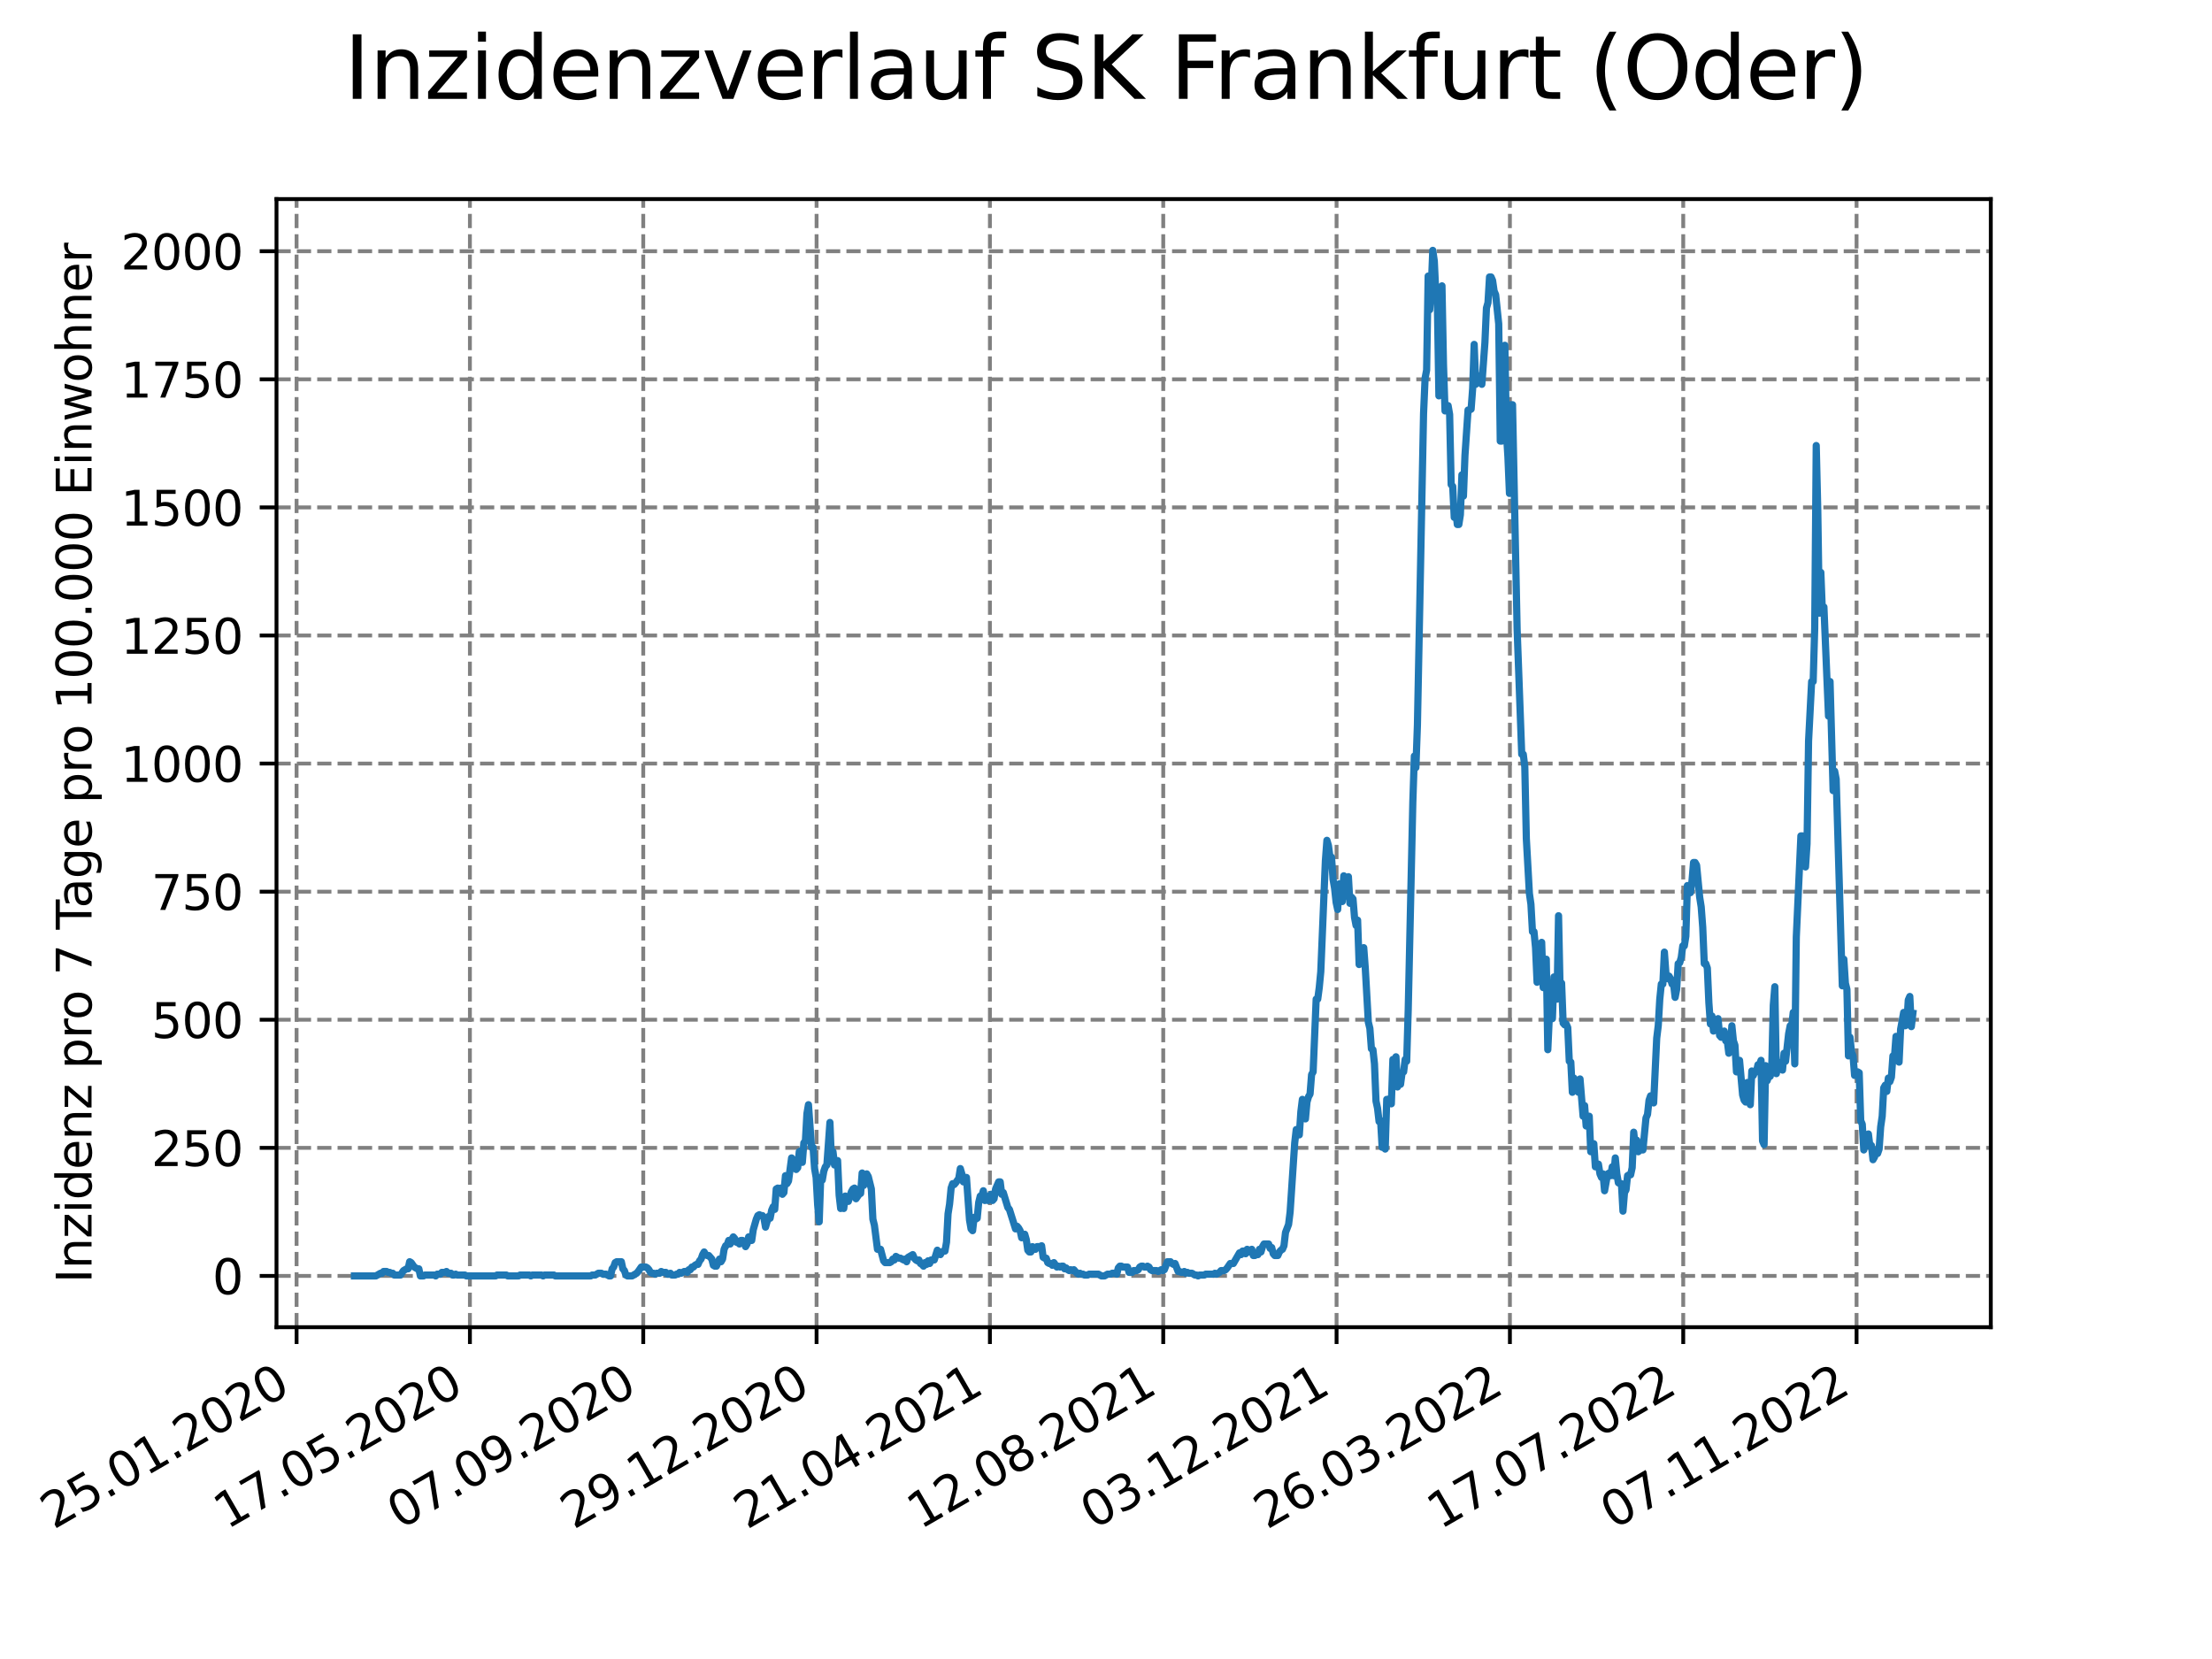 <?xml version="1.0" encoding="utf-8" standalone="no"?>
<!DOCTYPE svg PUBLIC "-//W3C//DTD SVG 1.1//EN"
  "http://www.w3.org/Graphics/SVG/1.1/DTD/svg11.dtd">
<svg xmlns:xlink="http://www.w3.org/1999/xlink" width="460.8pt" height="345.6pt" viewBox="0 0 460.8 345.6" xmlns="http://www.w3.org/2000/svg" version="1.1">
 <defs>
  <style type="text/css">*{stroke-linejoin: round; stroke-linecap: butt}</style>
 </defs>
 <g id="figure_1">
  <g id="patch_1">
   <path d="M 0 345.6 
L 460.8 345.6 
L 460.8 0 
L 0 0 
z
" style="fill: #ffffff"/>
  </g>
  <g id="axes_1">
   <g id="patch_2">
    <path d="M 57.6 276.48 
L 414.72 276.48 
L 414.72 41.472 
L 57.6 41.472 
z
" style="fill: #ffffff"/>
   </g>
   <g id="matplotlib.axis_1">
    <g id="xtick_1">
     <g id="line2d_1">
      <path d="M 61.783 276.48 
L 61.783 41.472 
" clip-path="url(#p5388cce01d)" style="fill: none; stroke-dasharray: 2.96,1.28; stroke-dashoffset: 0; stroke: #808080; stroke-width: 0.8"/>
     </g>
     <g id="line2d_2">
      <defs>
       <path id="m3affb9b2f8" d="M 0 0 
L 0 3.5 
" style="stroke: #000000; stroke-width: 0.8"/>
      </defs>
      <g>
       <use xlink:href="#m3affb9b2f8" x="61.783" y="276.48" style="stroke: #000000; stroke-width: 0.8"/>
      </g>
     </g>
     <g id="text_1">
      <!-- 25.01.2020 -->
      <g transform="translate(11.158 318.689) rotate(-30) scale(0.1 -0.1)">
       <defs>
        <path id="DejaVuSans-32" d="M 1228 531 
L 3431 531 
L 3431 0 
L 469 0 
L 469 531 
Q 828 903 1448 1529 
Q 2069 2156 2228 2338 
Q 2531 2678 2651 2914 
Q 2772 3150 2772 3378 
Q 2772 3750 2511 3984 
Q 2250 4219 1831 4219 
Q 1534 4219 1204 4116 
Q 875 4013 500 3803 
L 500 4441 
Q 881 4594 1212 4672 
Q 1544 4750 1819 4750 
Q 2544 4750 2975 4387 
Q 3406 4025 3406 3419 
Q 3406 3131 3298 2873 
Q 3191 2616 2906 2266 
Q 2828 2175 2409 1742 
Q 1991 1309 1228 531 
z
" transform="scale(0.016)"/>
        <path id="DejaVuSans-35" d="M 691 4666 
L 3169 4666 
L 3169 4134 
L 1269 4134 
L 1269 2991 
Q 1406 3038 1543 3061 
Q 1681 3084 1819 3084 
Q 2600 3084 3056 2656 
Q 3513 2228 3513 1497 
Q 3513 744 3044 326 
Q 2575 -91 1722 -91 
Q 1428 -91 1123 -41 
Q 819 9 494 109 
L 494 744 
Q 775 591 1075 516 
Q 1375 441 1709 441 
Q 2250 441 2565 725 
Q 2881 1009 2881 1497 
Q 2881 1984 2565 2268 
Q 2250 2553 1709 2553 
Q 1456 2553 1204 2497 
Q 953 2441 691 2322 
L 691 4666 
z
" transform="scale(0.016)"/>
        <path id="DejaVuSans-2e" d="M 684 794 
L 1344 794 
L 1344 0 
L 684 0 
L 684 794 
z
" transform="scale(0.016)"/>
        <path id="DejaVuSans-30" d="M 2034 4250 
Q 1547 4250 1301 3770 
Q 1056 3291 1056 2328 
Q 1056 1369 1301 889 
Q 1547 409 2034 409 
Q 2525 409 2770 889 
Q 3016 1369 3016 2328 
Q 3016 3291 2770 3770 
Q 2525 4250 2034 4250 
z
M 2034 4750 
Q 2819 4750 3233 4129 
Q 3647 3509 3647 2328 
Q 3647 1150 3233 529 
Q 2819 -91 2034 -91 
Q 1250 -91 836 529 
Q 422 1150 422 2328 
Q 422 3509 836 4129 
Q 1250 4750 2034 4750 
z
" transform="scale(0.016)"/>
        <path id="DejaVuSans-31" d="M 794 531 
L 1825 531 
L 1825 4091 
L 703 3866 
L 703 4441 
L 1819 4666 
L 2450 4666 
L 2450 531 
L 3481 531 
L 3481 0 
L 794 0 
L 794 531 
z
" transform="scale(0.016)"/>
       </defs>
       <use xlink:href="#DejaVuSans-32"/>
       <use xlink:href="#DejaVuSans-35" x="63.623"/>
       <use xlink:href="#DejaVuSans-2e" x="127.246"/>
       <use xlink:href="#DejaVuSans-30" x="159.033"/>
       <use xlink:href="#DejaVuSans-31" x="222.656"/>
       <use xlink:href="#DejaVuSans-2e" x="286.279"/>
       <use xlink:href="#DejaVuSans-32" x="318.066"/>
       <use xlink:href="#DejaVuSans-30" x="381.689"/>
       <use xlink:href="#DejaVuSans-32" x="445.312"/>
       <use xlink:href="#DejaVuSans-30" x="508.936"/>
      </g>
     </g>
    </g>
    <g id="xtick_2">
     <g id="line2d_3">
      <path d="M 97.892 276.48 
L 97.892 41.472 
" clip-path="url(#p5388cce01d)" style="fill: none; stroke-dasharray: 2.96,1.28; stroke-dashoffset: 0; stroke: #808080; stroke-width: 0.8"/>
     </g>
     <g id="line2d_4">
      <g>
       <use xlink:href="#m3affb9b2f8" x="97.892" y="276.48" style="stroke: #000000; stroke-width: 0.8"/>
      </g>
     </g>
     <g id="text_2">
      <!-- 17.05.2020 -->
      <g transform="translate(47.266 318.689) rotate(-30) scale(0.1 -0.1)">
       <defs>
        <path id="DejaVuSans-37" d="M 525 4666 
L 3525 4666 
L 3525 4397 
L 1831 0 
L 1172 0 
L 2766 4134 
L 525 4134 
L 525 4666 
z
" transform="scale(0.016)"/>
       </defs>
       <use xlink:href="#DejaVuSans-31"/>
       <use xlink:href="#DejaVuSans-37" x="63.623"/>
       <use xlink:href="#DejaVuSans-2e" x="127.246"/>
       <use xlink:href="#DejaVuSans-30" x="159.033"/>
       <use xlink:href="#DejaVuSans-35" x="222.656"/>
       <use xlink:href="#DejaVuSans-2e" x="286.279"/>
       <use xlink:href="#DejaVuSans-32" x="318.066"/>
       <use xlink:href="#DejaVuSans-30" x="381.689"/>
       <use xlink:href="#DejaVuSans-32" x="445.312"/>
       <use xlink:href="#DejaVuSans-30" x="508.936"/>
      </g>
     </g>
    </g>
    <g id="xtick_3">
     <g id="line2d_5">
      <path d="M 134 276.48 
L 134 41.472 
" clip-path="url(#p5388cce01d)" style="fill: none; stroke-dasharray: 2.96,1.28; stroke-dashoffset: 0; stroke: #808080; stroke-width: 0.8"/>
     </g>
     <g id="line2d_6">
      <g>
       <use xlink:href="#m3affb9b2f8" x="134" y="276.48" style="stroke: #000000; stroke-width: 0.8"/>
      </g>
     </g>
     <g id="text_3">
      <!-- 07.09.2020 -->
      <g transform="translate(83.375 318.689) rotate(-30) scale(0.1 -0.1)">
       <defs>
        <path id="DejaVuSans-39" d="M 703 97 
L 703 672 
Q 941 559 1184 500 
Q 1428 441 1663 441 
Q 2288 441 2617 861 
Q 2947 1281 2994 2138 
Q 2813 1869 2534 1725 
Q 2256 1581 1919 1581 
Q 1219 1581 811 2004 
Q 403 2428 403 3163 
Q 403 3881 828 4315 
Q 1253 4750 1959 4750 
Q 2769 4750 3195 4129 
Q 3622 3509 3622 2328 
Q 3622 1225 3098 567 
Q 2575 -91 1691 -91 
Q 1453 -91 1209 -44 
Q 966 3 703 97 
z
M 1959 2075 
Q 2384 2075 2632 2365 
Q 2881 2656 2881 3163 
Q 2881 3666 2632 3958 
Q 2384 4250 1959 4250 
Q 1534 4250 1286 3958 
Q 1038 3666 1038 3163 
Q 1038 2656 1286 2365 
Q 1534 2075 1959 2075 
z
" transform="scale(0.016)"/>
       </defs>
       <use xlink:href="#DejaVuSans-30"/>
       <use xlink:href="#DejaVuSans-37" x="63.623"/>
       <use xlink:href="#DejaVuSans-2e" x="127.246"/>
       <use xlink:href="#DejaVuSans-30" x="159.033"/>
       <use xlink:href="#DejaVuSans-39" x="222.656"/>
       <use xlink:href="#DejaVuSans-2e" x="286.279"/>
       <use xlink:href="#DejaVuSans-32" x="318.066"/>
       <use xlink:href="#DejaVuSans-30" x="381.689"/>
       <use xlink:href="#DejaVuSans-32" x="445.312"/>
       <use xlink:href="#DejaVuSans-30" x="508.936"/>
      </g>
     </g>
    </g>
    <g id="xtick_4">
     <g id="line2d_7">
      <path d="M 170.108 276.48 
L 170.108 41.472 
" clip-path="url(#p5388cce01d)" style="fill: none; stroke-dasharray: 2.96,1.28; stroke-dashoffset: 0; stroke: #808080; stroke-width: 0.8"/>
     </g>
     <g id="line2d_8">
      <g>
       <use xlink:href="#m3affb9b2f8" x="170.108" y="276.48" style="stroke: #000000; stroke-width: 0.8"/>
      </g>
     </g>
     <g id="text_4">
      <!-- 29.12.2020 -->
      <g transform="translate(119.483 318.689) rotate(-30) scale(0.1 -0.1)">
       <use xlink:href="#DejaVuSans-32"/>
       <use xlink:href="#DejaVuSans-39" x="63.623"/>
       <use xlink:href="#DejaVuSans-2e" x="127.246"/>
       <use xlink:href="#DejaVuSans-31" x="159.033"/>
       <use xlink:href="#DejaVuSans-32" x="222.656"/>
       <use xlink:href="#DejaVuSans-2e" x="286.279"/>
       <use xlink:href="#DejaVuSans-32" x="318.066"/>
       <use xlink:href="#DejaVuSans-30" x="381.689"/>
       <use xlink:href="#DejaVuSans-32" x="445.312"/>
       <use xlink:href="#DejaVuSans-30" x="508.936"/>
      </g>
     </g>
    </g>
    <g id="xtick_5">
     <g id="line2d_9">
      <path d="M 206.216 276.48 
L 206.216 41.472 
" clip-path="url(#p5388cce01d)" style="fill: none; stroke-dasharray: 2.96,1.28; stroke-dashoffset: 0; stroke: #808080; stroke-width: 0.8"/>
     </g>
     <g id="line2d_10">
      <g>
       <use xlink:href="#m3affb9b2f8" x="206.216" y="276.48" style="stroke: #000000; stroke-width: 0.8"/>
      </g>
     </g>
     <g id="text_5">
      <!-- 21.04.2021 -->
      <g transform="translate(155.591 318.689) rotate(-30) scale(0.1 -0.1)">
       <defs>
        <path id="DejaVuSans-34" d="M 2419 4116 
L 825 1625 
L 2419 1625 
L 2419 4116 
z
M 2253 4666 
L 3047 4666 
L 3047 1625 
L 3713 1625 
L 3713 1100 
L 3047 1100 
L 3047 0 
L 2419 0 
L 2419 1100 
L 313 1100 
L 313 1709 
L 2253 4666 
z
" transform="scale(0.016)"/>
       </defs>
       <use xlink:href="#DejaVuSans-32"/>
       <use xlink:href="#DejaVuSans-31" x="63.623"/>
       <use xlink:href="#DejaVuSans-2e" x="127.246"/>
       <use xlink:href="#DejaVuSans-30" x="159.033"/>
       <use xlink:href="#DejaVuSans-34" x="222.656"/>
       <use xlink:href="#DejaVuSans-2e" x="286.279"/>
       <use xlink:href="#DejaVuSans-32" x="318.066"/>
       <use xlink:href="#DejaVuSans-30" x="381.689"/>
       <use xlink:href="#DejaVuSans-32" x="445.312"/>
       <use xlink:href="#DejaVuSans-31" x="508.936"/>
      </g>
     </g>
    </g>
    <g id="xtick_6">
     <g id="line2d_11">
      <path d="M 242.324 276.48 
L 242.324 41.472 
" clip-path="url(#p5388cce01d)" style="fill: none; stroke-dasharray: 2.96,1.28; stroke-dashoffset: 0; stroke: #808080; stroke-width: 0.8"/>
     </g>
     <g id="line2d_12">
      <g>
       <use xlink:href="#m3affb9b2f8" x="242.324" y="276.48" style="stroke: #000000; stroke-width: 0.8"/>
      </g>
     </g>
     <g id="text_6">
      <!-- 12.08.2021 -->
      <g transform="translate(191.699 318.689) rotate(-30) scale(0.1 -0.1)">
       <defs>
        <path id="DejaVuSans-38" d="M 2034 2216 
Q 1584 2216 1326 1975 
Q 1069 1734 1069 1313 
Q 1069 891 1326 650 
Q 1584 409 2034 409 
Q 2484 409 2743 651 
Q 3003 894 3003 1313 
Q 3003 1734 2745 1975 
Q 2488 2216 2034 2216 
z
M 1403 2484 
Q 997 2584 770 2862 
Q 544 3141 544 3541 
Q 544 4100 942 4425 
Q 1341 4750 2034 4750 
Q 2731 4750 3128 4425 
Q 3525 4100 3525 3541 
Q 3525 3141 3298 2862 
Q 3072 2584 2669 2484 
Q 3125 2378 3379 2068 
Q 3634 1759 3634 1313 
Q 3634 634 3220 271 
Q 2806 -91 2034 -91 
Q 1263 -91 848 271 
Q 434 634 434 1313 
Q 434 1759 690 2068 
Q 947 2378 1403 2484 
z
M 1172 3481 
Q 1172 3119 1398 2916 
Q 1625 2713 2034 2713 
Q 2441 2713 2670 2916 
Q 2900 3119 2900 3481 
Q 2900 3844 2670 4047 
Q 2441 4250 2034 4250 
Q 1625 4250 1398 4047 
Q 1172 3844 1172 3481 
z
" transform="scale(0.016)"/>
       </defs>
       <use xlink:href="#DejaVuSans-31"/>
       <use xlink:href="#DejaVuSans-32" x="63.623"/>
       <use xlink:href="#DejaVuSans-2e" x="127.246"/>
       <use xlink:href="#DejaVuSans-30" x="159.033"/>
       <use xlink:href="#DejaVuSans-38" x="222.656"/>
       <use xlink:href="#DejaVuSans-2e" x="286.279"/>
       <use xlink:href="#DejaVuSans-32" x="318.066"/>
       <use xlink:href="#DejaVuSans-30" x="381.689"/>
       <use xlink:href="#DejaVuSans-32" x="445.312"/>
       <use xlink:href="#DejaVuSans-31" x="508.936"/>
      </g>
     </g>
    </g>
    <g id="xtick_7">
     <g id="line2d_13">
      <path d="M 278.433 276.48 
L 278.433 41.472 
" clip-path="url(#p5388cce01d)" style="fill: none; stroke-dasharray: 2.96,1.28; stroke-dashoffset: 0; stroke: #808080; stroke-width: 0.8"/>
     </g>
     <g id="line2d_14">
      <g>
       <use xlink:href="#m3affb9b2f8" x="278.433" y="276.48" style="stroke: #000000; stroke-width: 0.8"/>
      </g>
     </g>
     <g id="text_7">
      <!-- 03.12.2021 -->
      <g transform="translate(227.808 318.689) rotate(-30) scale(0.1 -0.1)">
       <defs>
        <path id="DejaVuSans-33" d="M 2597 2516 
Q 3050 2419 3304 2112 
Q 3559 1806 3559 1356 
Q 3559 666 3084 287 
Q 2609 -91 1734 -91 
Q 1441 -91 1130 -33 
Q 819 25 488 141 
L 488 750 
Q 750 597 1062 519 
Q 1375 441 1716 441 
Q 2309 441 2620 675 
Q 2931 909 2931 1356 
Q 2931 1769 2642 2001 
Q 2353 2234 1838 2234 
L 1294 2234 
L 1294 2753 
L 1863 2753 
Q 2328 2753 2575 2939 
Q 2822 3125 2822 3475 
Q 2822 3834 2567 4026 
Q 2313 4219 1838 4219 
Q 1578 4219 1281 4162 
Q 984 4106 628 3988 
L 628 4550 
Q 988 4650 1302 4700 
Q 1616 4750 1894 4750 
Q 2613 4750 3031 4423 
Q 3450 4097 3450 3541 
Q 3450 3153 3228 2886 
Q 3006 2619 2597 2516 
z
" transform="scale(0.016)"/>
       </defs>
       <use xlink:href="#DejaVuSans-30"/>
       <use xlink:href="#DejaVuSans-33" x="63.623"/>
       <use xlink:href="#DejaVuSans-2e" x="127.246"/>
       <use xlink:href="#DejaVuSans-31" x="159.033"/>
       <use xlink:href="#DejaVuSans-32" x="222.656"/>
       <use xlink:href="#DejaVuSans-2e" x="286.279"/>
       <use xlink:href="#DejaVuSans-32" x="318.066"/>
       <use xlink:href="#DejaVuSans-30" x="381.689"/>
       <use xlink:href="#DejaVuSans-32" x="445.312"/>
       <use xlink:href="#DejaVuSans-31" x="508.936"/>
      </g>
     </g>
    </g>
    <g id="xtick_8">
     <g id="line2d_15">
      <path d="M 314.541 276.48 
L 314.541 41.472 
" clip-path="url(#p5388cce01d)" style="fill: none; stroke-dasharray: 2.96,1.28; stroke-dashoffset: 0; stroke: #808080; stroke-width: 0.8"/>
     </g>
     <g id="line2d_16">
      <g>
       <use xlink:href="#m3affb9b2f8" x="314.541" y="276.48" style="stroke: #000000; stroke-width: 0.8"/>
      </g>
     </g>
     <g id="text_8">
      <!-- 26.03.2022 -->
      <g transform="translate(263.916 318.689) rotate(-30) scale(0.1 -0.1)">
       <defs>
        <path id="DejaVuSans-36" d="M 2113 2584 
Q 1688 2584 1439 2293 
Q 1191 2003 1191 1497 
Q 1191 994 1439 701 
Q 1688 409 2113 409 
Q 2538 409 2786 701 
Q 3034 994 3034 1497 
Q 3034 2003 2786 2293 
Q 2538 2584 2113 2584 
z
M 3366 4563 
L 3366 3988 
Q 3128 4100 2886 4159 
Q 2644 4219 2406 4219 
Q 1781 4219 1451 3797 
Q 1122 3375 1075 2522 
Q 1259 2794 1537 2939 
Q 1816 3084 2150 3084 
Q 2853 3084 3261 2657 
Q 3669 2231 3669 1497 
Q 3669 778 3244 343 
Q 2819 -91 2113 -91 
Q 1303 -91 875 529 
Q 447 1150 447 2328 
Q 447 3434 972 4092 
Q 1497 4750 2381 4750 
Q 2619 4750 2861 4703 
Q 3103 4656 3366 4563 
z
" transform="scale(0.016)"/>
       </defs>
       <use xlink:href="#DejaVuSans-32"/>
       <use xlink:href="#DejaVuSans-36" x="63.623"/>
       <use xlink:href="#DejaVuSans-2e" x="127.246"/>
       <use xlink:href="#DejaVuSans-30" x="159.033"/>
       <use xlink:href="#DejaVuSans-33" x="222.656"/>
       <use xlink:href="#DejaVuSans-2e" x="286.279"/>
       <use xlink:href="#DejaVuSans-32" x="318.066"/>
       <use xlink:href="#DejaVuSans-30" x="381.689"/>
       <use xlink:href="#DejaVuSans-32" x="445.312"/>
       <use xlink:href="#DejaVuSans-32" x="508.936"/>
      </g>
     </g>
    </g>
    <g id="xtick_9">
     <g id="line2d_17">
      <path d="M 350.649 276.48 
L 350.649 41.472 
" clip-path="url(#p5388cce01d)" style="fill: none; stroke-dasharray: 2.96,1.28; stroke-dashoffset: 0; stroke: #808080; stroke-width: 0.8"/>
     </g>
     <g id="line2d_18">
      <g>
       <use xlink:href="#m3affb9b2f8" x="350.649" y="276.48" style="stroke: #000000; stroke-width: 0.8"/>
      </g>
     </g>
     <g id="text_9">
      <!-- 17.07.2022 -->
      <g transform="translate(300.024 318.689) rotate(-30) scale(0.1 -0.1)">
       <use xlink:href="#DejaVuSans-31"/>
       <use xlink:href="#DejaVuSans-37" x="63.623"/>
       <use xlink:href="#DejaVuSans-2e" x="127.246"/>
       <use xlink:href="#DejaVuSans-30" x="159.033"/>
       <use xlink:href="#DejaVuSans-37" x="222.656"/>
       <use xlink:href="#DejaVuSans-2e" x="286.279"/>
       <use xlink:href="#DejaVuSans-32" x="318.066"/>
       <use xlink:href="#DejaVuSans-30" x="381.689"/>
       <use xlink:href="#DejaVuSans-32" x="445.312"/>
       <use xlink:href="#DejaVuSans-32" x="508.936"/>
      </g>
     </g>
    </g>
    <g id="xtick_10">
     <g id="line2d_19">
      <path d="M 386.757 276.48 
L 386.757 41.472 
" clip-path="url(#p5388cce01d)" style="fill: none; stroke-dasharray: 2.96,1.28; stroke-dashoffset: 0; stroke: #808080; stroke-width: 0.8"/>
     </g>
     <g id="line2d_20">
      <g>
       <use xlink:href="#m3affb9b2f8" x="386.757" y="276.48" style="stroke: #000000; stroke-width: 0.8"/>
      </g>
     </g>
     <g id="text_10">
      <!-- 07.11.2022 -->
      <g transform="translate(336.132 318.689) rotate(-30) scale(0.1 -0.1)">
       <use xlink:href="#DejaVuSans-30"/>
       <use xlink:href="#DejaVuSans-37" x="63.623"/>
       <use xlink:href="#DejaVuSans-2e" x="127.246"/>
       <use xlink:href="#DejaVuSans-31" x="159.033"/>
       <use xlink:href="#DejaVuSans-31" x="222.656"/>
       <use xlink:href="#DejaVuSans-2e" x="286.279"/>
       <use xlink:href="#DejaVuSans-32" x="318.066"/>
       <use xlink:href="#DejaVuSans-30" x="381.689"/>
       <use xlink:href="#DejaVuSans-32" x="445.312"/>
       <use xlink:href="#DejaVuSans-32" x="508.936"/>
      </g>
     </g>
    </g>
   </g>
   <g id="matplotlib.axis_2">
    <g id="ytick_1">
     <g id="line2d_21">
      <path d="M 57.6 265.798 
L 414.72 265.798 
" clip-path="url(#p5388cce01d)" style="fill: none; stroke-dasharray: 2.96,1.28; stroke-dashoffset: 0; stroke: #808080; stroke-width: 0.8"/>
     </g>
     <g id="line2d_22">
      <defs>
       <path id="mc5ced61755" d="M 0 0 
L -3.5 0 
" style="stroke: #000000; stroke-width: 0.8"/>
      </defs>
      <g>
       <use xlink:href="#mc5ced61755" x="57.6" y="265.798" style="stroke: #000000; stroke-width: 0.8"/>
      </g>
     </g>
     <g id="text_11">
      <!-- 0 -->
      <g transform="translate(44.237 269.597) scale(0.1 -0.1)">
       <use xlink:href="#DejaVuSans-30"/>
      </g>
     </g>
    </g>
    <g id="ytick_2">
     <g id="line2d_23">
      <path d="M 57.6 239.115 
L 414.72 239.115 
" clip-path="url(#p5388cce01d)" style="fill: none; stroke-dasharray: 2.96,1.28; stroke-dashoffset: 0; stroke: #808080; stroke-width: 0.8"/>
     </g>
     <g id="line2d_24">
      <g>
       <use xlink:href="#mc5ced61755" x="57.6" y="239.115" style="stroke: #000000; stroke-width: 0.8"/>
      </g>
     </g>
     <g id="text_12">
      <!-- 250 -->
      <g transform="translate(31.512 242.914) scale(0.1 -0.1)">
       <use xlink:href="#DejaVuSans-32"/>
       <use xlink:href="#DejaVuSans-35" x="63.623"/>
       <use xlink:href="#DejaVuSans-30" x="127.246"/>
      </g>
     </g>
    </g>
    <g id="ytick_3">
     <g id="line2d_25">
      <path d="M 57.6 212.432 
L 414.72 212.432 
" clip-path="url(#p5388cce01d)" style="fill: none; stroke-dasharray: 2.96,1.28; stroke-dashoffset: 0; stroke: #808080; stroke-width: 0.8"/>
     </g>
     <g id="line2d_26">
      <g>
       <use xlink:href="#mc5ced61755" x="57.6" y="212.432" style="stroke: #000000; stroke-width: 0.8"/>
      </g>
     </g>
     <g id="text_13">
      <!-- 500 -->
      <g transform="translate(31.512 216.231) scale(0.1 -0.1)">
       <use xlink:href="#DejaVuSans-35"/>
       <use xlink:href="#DejaVuSans-30" x="63.623"/>
       <use xlink:href="#DejaVuSans-30" x="127.246"/>
      </g>
     </g>
    </g>
    <g id="ytick_4">
     <g id="line2d_27">
      <path d="M 57.6 185.749 
L 414.72 185.749 
" clip-path="url(#p5388cce01d)" style="fill: none; stroke-dasharray: 2.96,1.28; stroke-dashoffset: 0; stroke: #808080; stroke-width: 0.8"/>
     </g>
     <g id="line2d_28">
      <g>
       <use xlink:href="#mc5ced61755" x="57.6" y="185.749" style="stroke: #000000; stroke-width: 0.8"/>
      </g>
     </g>
     <g id="text_14">
      <!-- 750 -->
      <g transform="translate(31.512 189.549) scale(0.1 -0.1)">
       <use xlink:href="#DejaVuSans-37"/>
       <use xlink:href="#DejaVuSans-35" x="63.623"/>
       <use xlink:href="#DejaVuSans-30" x="127.246"/>
      </g>
     </g>
    </g>
    <g id="ytick_5">
     <g id="line2d_29">
      <path d="M 57.6 159.067 
L 414.72 159.067 
" clip-path="url(#p5388cce01d)" style="fill: none; stroke-dasharray: 2.96,1.28; stroke-dashoffset: 0; stroke: #808080; stroke-width: 0.8"/>
     </g>
     <g id="line2d_30">
      <g>
       <use xlink:href="#mc5ced61755" x="57.6" y="159.067" style="stroke: #000000; stroke-width: 0.8"/>
      </g>
     </g>
     <g id="text_15">
      <!-- 1000 -->
      <g transform="translate(25.15 162.866) scale(0.1 -0.1)">
       <use xlink:href="#DejaVuSans-31"/>
       <use xlink:href="#DejaVuSans-30" x="63.623"/>
       <use xlink:href="#DejaVuSans-30" x="127.246"/>
       <use xlink:href="#DejaVuSans-30" x="190.869"/>
      </g>
     </g>
    </g>
    <g id="ytick_6">
     <g id="line2d_31">
      <path d="M 57.6 132.384 
L 414.72 132.384 
" clip-path="url(#p5388cce01d)" style="fill: none; stroke-dasharray: 2.96,1.28; stroke-dashoffset: 0; stroke: #808080; stroke-width: 0.8"/>
     </g>
     <g id="line2d_32">
      <g>
       <use xlink:href="#mc5ced61755" x="57.6" y="132.384" style="stroke: #000000; stroke-width: 0.8"/>
      </g>
     </g>
     <g id="text_16">
      <!-- 1250 -->
      <g transform="translate(25.15 136.183) scale(0.1 -0.1)">
       <use xlink:href="#DejaVuSans-31"/>
       <use xlink:href="#DejaVuSans-32" x="63.623"/>
       <use xlink:href="#DejaVuSans-35" x="127.246"/>
       <use xlink:href="#DejaVuSans-30" x="190.869"/>
      </g>
     </g>
    </g>
    <g id="ytick_7">
     <g id="line2d_33">
      <path d="M 57.6 105.701 
L 414.72 105.701 
" clip-path="url(#p5388cce01d)" style="fill: none; stroke-dasharray: 2.96,1.28; stroke-dashoffset: 0; stroke: #808080; stroke-width: 0.8"/>
     </g>
     <g id="line2d_34">
      <g>
       <use xlink:href="#mc5ced61755" x="57.6" y="105.701" style="stroke: #000000; stroke-width: 0.8"/>
      </g>
     </g>
     <g id="text_17">
      <!-- 1500 -->
      <g transform="translate(25.15 109.5) scale(0.1 -0.1)">
       <use xlink:href="#DejaVuSans-31"/>
       <use xlink:href="#DejaVuSans-35" x="63.623"/>
       <use xlink:href="#DejaVuSans-30" x="127.246"/>
       <use xlink:href="#DejaVuSans-30" x="190.869"/>
      </g>
     </g>
    </g>
    <g id="ytick_8">
     <g id="line2d_35">
      <path d="M 57.6 79.018 
L 414.72 79.018 
" clip-path="url(#p5388cce01d)" style="fill: none; stroke-dasharray: 2.96,1.28; stroke-dashoffset: 0; stroke: #808080; stroke-width: 0.8"/>
     </g>
     <g id="line2d_36">
      <g>
       <use xlink:href="#mc5ced61755" x="57.6" y="79.018" style="stroke: #000000; stroke-width: 0.8"/>
      </g>
     </g>
     <g id="text_18">
      <!-- 1750 -->
      <g transform="translate(25.15 82.817) scale(0.1 -0.1)">
       <use xlink:href="#DejaVuSans-31"/>
       <use xlink:href="#DejaVuSans-37" x="63.623"/>
       <use xlink:href="#DejaVuSans-35" x="127.246"/>
       <use xlink:href="#DejaVuSans-30" x="190.869"/>
      </g>
     </g>
    </g>
    <g id="ytick_9">
     <g id="line2d_37">
      <path d="M 57.6 52.335 
L 414.72 52.335 
" clip-path="url(#p5388cce01d)" style="fill: none; stroke-dasharray: 2.96,1.28; stroke-dashoffset: 0; stroke: #808080; stroke-width: 0.8"/>
     </g>
     <g id="line2d_38">
      <g>
       <use xlink:href="#mc5ced61755" x="57.6" y="52.335" style="stroke: #000000; stroke-width: 0.8"/>
      </g>
     </g>
     <g id="text_19">
      <!-- 2000 -->
      <g transform="translate(25.15 56.135) scale(0.1 -0.1)">
       <use xlink:href="#DejaVuSans-32"/>
       <use xlink:href="#DejaVuSans-30" x="63.623"/>
       <use xlink:href="#DejaVuSans-30" x="127.246"/>
       <use xlink:href="#DejaVuSans-30" x="190.869"/>
      </g>
     </g>
    </g>
    <g id="text_20">
     <!-- Inzidenz pro 7 Tage pro 100.000 Einwohner -->
     <g transform="translate(19.07 267.301) rotate(-90) scale(0.1 -0.1)">
      <defs>
       <path id="DejaVuSans-49" d="M 628 4666 
L 1259 4666 
L 1259 0 
L 628 0 
L 628 4666 
z
" transform="scale(0.016)"/>
       <path id="DejaVuSans-6e" d="M 3513 2113 
L 3513 0 
L 2938 0 
L 2938 2094 
Q 2938 2591 2744 2837 
Q 2550 3084 2163 3084 
Q 1697 3084 1428 2787 
Q 1159 2491 1159 1978 
L 1159 0 
L 581 0 
L 581 3500 
L 1159 3500 
L 1159 2956 
Q 1366 3272 1645 3428 
Q 1925 3584 2291 3584 
Q 2894 3584 3203 3211 
Q 3513 2838 3513 2113 
z
" transform="scale(0.016)"/>
       <path id="DejaVuSans-7a" d="M 353 3500 
L 3084 3500 
L 3084 2975 
L 922 459 
L 3084 459 
L 3084 0 
L 275 0 
L 275 525 
L 2438 3041 
L 353 3041 
L 353 3500 
z
" transform="scale(0.016)"/>
       <path id="DejaVuSans-69" d="M 603 3500 
L 1178 3500 
L 1178 0 
L 603 0 
L 603 3500 
z
M 603 4863 
L 1178 4863 
L 1178 4134 
L 603 4134 
L 603 4863 
z
" transform="scale(0.016)"/>
       <path id="DejaVuSans-64" d="M 2906 2969 
L 2906 4863 
L 3481 4863 
L 3481 0 
L 2906 0 
L 2906 525 
Q 2725 213 2448 61 
Q 2172 -91 1784 -91 
Q 1150 -91 751 415 
Q 353 922 353 1747 
Q 353 2572 751 3078 
Q 1150 3584 1784 3584 
Q 2172 3584 2448 3432 
Q 2725 3281 2906 2969 
z
M 947 1747 
Q 947 1113 1208 752 
Q 1469 391 1925 391 
Q 2381 391 2643 752 
Q 2906 1113 2906 1747 
Q 2906 2381 2643 2742 
Q 2381 3103 1925 3103 
Q 1469 3103 1208 2742 
Q 947 2381 947 1747 
z
" transform="scale(0.016)"/>
       <path id="DejaVuSans-65" d="M 3597 1894 
L 3597 1613 
L 953 1613 
Q 991 1019 1311 708 
Q 1631 397 2203 397 
Q 2534 397 2845 478 
Q 3156 559 3463 722 
L 3463 178 
Q 3153 47 2828 -22 
Q 2503 -91 2169 -91 
Q 1331 -91 842 396 
Q 353 884 353 1716 
Q 353 2575 817 3079 
Q 1281 3584 2069 3584 
Q 2775 3584 3186 3129 
Q 3597 2675 3597 1894 
z
M 3022 2063 
Q 3016 2534 2758 2815 
Q 2500 3097 2075 3097 
Q 1594 3097 1305 2825 
Q 1016 2553 972 2059 
L 3022 2063 
z
" transform="scale(0.016)"/>
       <path id="DejaVuSans-20" transform="scale(0.016)"/>
       <path id="DejaVuSans-70" d="M 1159 525 
L 1159 -1331 
L 581 -1331 
L 581 3500 
L 1159 3500 
L 1159 2969 
Q 1341 3281 1617 3432 
Q 1894 3584 2278 3584 
Q 2916 3584 3314 3078 
Q 3713 2572 3713 1747 
Q 3713 922 3314 415 
Q 2916 -91 2278 -91 
Q 1894 -91 1617 61 
Q 1341 213 1159 525 
z
M 3116 1747 
Q 3116 2381 2855 2742 
Q 2594 3103 2138 3103 
Q 1681 3103 1420 2742 
Q 1159 2381 1159 1747 
Q 1159 1113 1420 752 
Q 1681 391 2138 391 
Q 2594 391 2855 752 
Q 3116 1113 3116 1747 
z
" transform="scale(0.016)"/>
       <path id="DejaVuSans-72" d="M 2631 2963 
Q 2534 3019 2420 3045 
Q 2306 3072 2169 3072 
Q 1681 3072 1420 2755 
Q 1159 2438 1159 1844 
L 1159 0 
L 581 0 
L 581 3500 
L 1159 3500 
L 1159 2956 
Q 1341 3275 1631 3429 
Q 1922 3584 2338 3584 
Q 2397 3584 2469 3576 
Q 2541 3569 2628 3553 
L 2631 2963 
z
" transform="scale(0.016)"/>
       <path id="DejaVuSans-6f" d="M 1959 3097 
Q 1497 3097 1228 2736 
Q 959 2375 959 1747 
Q 959 1119 1226 758 
Q 1494 397 1959 397 
Q 2419 397 2687 759 
Q 2956 1122 2956 1747 
Q 2956 2369 2687 2733 
Q 2419 3097 1959 3097 
z
M 1959 3584 
Q 2709 3584 3137 3096 
Q 3566 2609 3566 1747 
Q 3566 888 3137 398 
Q 2709 -91 1959 -91 
Q 1206 -91 779 398 
Q 353 888 353 1747 
Q 353 2609 779 3096 
Q 1206 3584 1959 3584 
z
" transform="scale(0.016)"/>
       <path id="DejaVuSans-54" d="M -19 4666 
L 3928 4666 
L 3928 4134 
L 2272 4134 
L 2272 0 
L 1638 0 
L 1638 4134 
L -19 4134 
L -19 4666 
z
" transform="scale(0.016)"/>
       <path id="DejaVuSans-61" d="M 2194 1759 
Q 1497 1759 1228 1600 
Q 959 1441 959 1056 
Q 959 750 1161 570 
Q 1363 391 1709 391 
Q 2188 391 2477 730 
Q 2766 1069 2766 1631 
L 2766 1759 
L 2194 1759 
z
M 3341 1997 
L 3341 0 
L 2766 0 
L 2766 531 
Q 2569 213 2275 61 
Q 1981 -91 1556 -91 
Q 1019 -91 701 211 
Q 384 513 384 1019 
Q 384 1609 779 1909 
Q 1175 2209 1959 2209 
L 2766 2209 
L 2766 2266 
Q 2766 2663 2505 2880 
Q 2244 3097 1772 3097 
Q 1472 3097 1187 3025 
Q 903 2953 641 2809 
L 641 3341 
Q 956 3463 1253 3523 
Q 1550 3584 1831 3584 
Q 2591 3584 2966 3190 
Q 3341 2797 3341 1997 
z
" transform="scale(0.016)"/>
       <path id="DejaVuSans-67" d="M 2906 1791 
Q 2906 2416 2648 2759 
Q 2391 3103 1925 3103 
Q 1463 3103 1205 2759 
Q 947 2416 947 1791 
Q 947 1169 1205 825 
Q 1463 481 1925 481 
Q 2391 481 2648 825 
Q 2906 1169 2906 1791 
z
M 3481 434 
Q 3481 -459 3084 -895 
Q 2688 -1331 1869 -1331 
Q 1566 -1331 1297 -1286 
Q 1028 -1241 775 -1147 
L 775 -588 
Q 1028 -725 1275 -790 
Q 1522 -856 1778 -856 
Q 2344 -856 2625 -561 
Q 2906 -266 2906 331 
L 2906 616 
Q 2728 306 2450 153 
Q 2172 0 1784 0 
Q 1141 0 747 490 
Q 353 981 353 1791 
Q 353 2603 747 3093 
Q 1141 3584 1784 3584 
Q 2172 3584 2450 3431 
Q 2728 3278 2906 2969 
L 2906 3500 
L 3481 3500 
L 3481 434 
z
" transform="scale(0.016)"/>
       <path id="DejaVuSans-45" d="M 628 4666 
L 3578 4666 
L 3578 4134 
L 1259 4134 
L 1259 2753 
L 3481 2753 
L 3481 2222 
L 1259 2222 
L 1259 531 
L 3634 531 
L 3634 0 
L 628 0 
L 628 4666 
z
" transform="scale(0.016)"/>
       <path id="DejaVuSans-77" d="M 269 3500 
L 844 3500 
L 1563 769 
L 2278 3500 
L 2956 3500 
L 3675 769 
L 4391 3500 
L 4966 3500 
L 4050 0 
L 3372 0 
L 2619 2869 
L 1863 0 
L 1184 0 
L 269 3500 
z
" transform="scale(0.016)"/>
       <path id="DejaVuSans-68" d="M 3513 2113 
L 3513 0 
L 2938 0 
L 2938 2094 
Q 2938 2591 2744 2837 
Q 2550 3084 2163 3084 
Q 1697 3084 1428 2787 
Q 1159 2491 1159 1978 
L 1159 0 
L 581 0 
L 581 4863 
L 1159 4863 
L 1159 2956 
Q 1366 3272 1645 3428 
Q 1925 3584 2291 3584 
Q 2894 3584 3203 3211 
Q 3513 2838 3513 2113 
z
" transform="scale(0.016)"/>
      </defs>
      <use xlink:href="#DejaVuSans-49"/>
      <use xlink:href="#DejaVuSans-6e" x="29.492"/>
      <use xlink:href="#DejaVuSans-7a" x="92.871"/>
      <use xlink:href="#DejaVuSans-69" x="145.361"/>
      <use xlink:href="#DejaVuSans-64" x="173.145"/>
      <use xlink:href="#DejaVuSans-65" x="236.621"/>
      <use xlink:href="#DejaVuSans-6e" x="298.145"/>
      <use xlink:href="#DejaVuSans-7a" x="361.523"/>
      <use xlink:href="#DejaVuSans-20" x="414.014"/>
      <use xlink:href="#DejaVuSans-70" x="445.801"/>
      <use xlink:href="#DejaVuSans-72" x="509.277"/>
      <use xlink:href="#DejaVuSans-6f" x="548.141"/>
      <use xlink:href="#DejaVuSans-20" x="609.322"/>
      <use xlink:href="#DejaVuSans-37" x="641.109"/>
      <use xlink:href="#DejaVuSans-20" x="704.732"/>
      <use xlink:href="#DejaVuSans-54" x="736.52"/>
      <use xlink:href="#DejaVuSans-61" x="781.104"/>
      <use xlink:href="#DejaVuSans-67" x="842.383"/>
      <use xlink:href="#DejaVuSans-65" x="905.859"/>
      <use xlink:href="#DejaVuSans-20" x="967.383"/>
      <use xlink:href="#DejaVuSans-70" x="999.17"/>
      <use xlink:href="#DejaVuSans-72" x="1062.646"/>
      <use xlink:href="#DejaVuSans-6f" x="1101.51"/>
      <use xlink:href="#DejaVuSans-20" x="1162.691"/>
      <use xlink:href="#DejaVuSans-31" x="1194.479"/>
      <use xlink:href="#DejaVuSans-30" x="1258.102"/>
      <use xlink:href="#DejaVuSans-30" x="1321.725"/>
      <use xlink:href="#DejaVuSans-2e" x="1385.348"/>
      <use xlink:href="#DejaVuSans-30" x="1417.135"/>
      <use xlink:href="#DejaVuSans-30" x="1480.758"/>
      <use xlink:href="#DejaVuSans-30" x="1544.381"/>
      <use xlink:href="#DejaVuSans-20" x="1608.004"/>
      <use xlink:href="#DejaVuSans-45" x="1639.791"/>
      <use xlink:href="#DejaVuSans-69" x="1702.975"/>
      <use xlink:href="#DejaVuSans-6e" x="1730.758"/>
      <use xlink:href="#DejaVuSans-77" x="1794.137"/>
      <use xlink:href="#DejaVuSans-6f" x="1875.924"/>
      <use xlink:href="#DejaVuSans-68" x="1937.105"/>
      <use xlink:href="#DejaVuSans-6e" x="2000.484"/>
      <use xlink:href="#DejaVuSans-65" x="2063.863"/>
      <use xlink:href="#DejaVuSans-72" x="2125.387"/>
     </g>
    </g>
   </g>
   <g id="line2d_39">
    <path d="M 73.833 265.798 
L 78.306 265.798 
L 79.265 265.243 
L 79.584 265.243 
L 79.904 264.874 
L 80.543 264.874 
L 80.863 265.059 
L 81.182 265.059 
L 81.502 265.243 
L 81.821 265.243 
L 82.141 265.613 
L 83.419 265.613 
L 84.058 264.689 
L 84.697 264.319 
L 85.017 264.319 
L 85.336 262.841 
L 85.656 263.026 
L 86.295 263.95 
L 86.934 264.319 
L 87.253 264.319 
L 87.573 265.798 
L 88.212 265.798 
L 88.532 265.613 
L 90.449 265.613 
L 90.768 265.798 
L 91.088 265.428 
L 91.727 265.428 
L 92.047 265.059 
L 92.686 265.059 
L 93.005 264.874 
L 93.325 265.243 
L 93.964 265.243 
L 94.283 265.613 
L 94.603 265.613 
L 94.922 265.428 
L 95.242 265.613 
L 96.84 265.613 
L 97.159 265.798 
L 103.231 265.798 
L 103.55 265.613 
L 105.467 265.613 
L 105.787 265.798 
L 108.024 265.798 
L 108.343 265.613 
L 110.261 265.613 
L 110.58 265.798 
L 110.9 265.613 
L 112.817 265.613 
L 113.136 265.798 
L 113.456 265.613 
L 115.373 265.613 
L 115.693 265.798 
L 123.042 265.798 
L 123.362 265.613 
L 124.001 265.613 
L 124.64 265.243 
L 125.279 265.243 
L 125.599 265.428 
L 126.238 265.428 
L 126.877 265.798 
L 127.196 265.798 
L 127.516 264.319 
L 127.835 263.95 
L 128.155 263.026 
L 128.474 262.841 
L 129.433 262.841 
L 129.753 264.319 
L 130.072 264.689 
L 130.392 265.613 
L 130.711 265.798 
L 131.67 265.798 
L 132.628 265.243 
L 132.948 264.874 
L 133.587 263.95 
L 134.546 263.95 
L 134.865 264.135 
L 135.185 264.504 
L 135.504 265.059 
L 135.824 265.243 
L 136.143 265.243 
L 136.463 265.428 
L 136.782 265.243 
L 137.422 265.243 
L 137.741 264.874 
L 138.061 265.059 
L 138.7 265.059 
L 139.019 265.428 
L 139.339 265.428 
L 139.658 265.243 
L 139.978 265.613 
L 140.617 265.613 
L 140.937 265.428 
L 141.256 265.428 
L 141.576 265.059 
L 141.895 265.243 
L 142.534 264.874 
L 142.854 264.874 
L 143.173 265.059 
L 143.493 264.504 
L 143.812 264.504 
L 144.132 263.95 
L 144.451 263.95 
L 144.771 263.58 
L 145.091 263.395 
L 145.41 263.395 
L 145.73 262.656 
L 146.049 262.286 
L 146.369 261.362 
L 146.688 260.808 
L 147.008 261.362 
L 147.327 261.547 
L 147.647 261.547 
L 148.286 262.286 
L 148.606 263.58 
L 148.925 263.765 
L 149.245 263.765 
L 149.884 262.286 
L 150.203 262.841 
L 150.523 262.286 
L 150.842 260.253 
L 151.162 259.514 
L 151.481 259.329 
L 151.801 258.405 
L 152.12 259.145 
L 152.44 258.22 
L 152.76 257.666 
L 153.079 258.036 
L 153.399 258.775 
L 153.718 258.775 
L 154.038 259.145 
L 154.357 258.405 
L 154.677 258.405 
L 154.996 258.775 
L 155.316 259.699 
L 155.635 259.145 
L 155.955 257.666 
L 156.275 258.405 
L 156.594 258.405 
L 156.914 256.188 
L 157.553 253.97 
L 157.872 253.231 
L 158.192 253.046 
L 158.511 253.231 
L 158.831 253.231 
L 159.15 253.785 
L 159.47 255.633 
L 160.109 253.415 
L 160.429 253.785 
L 160.748 252.122 
L 161.068 251.382 
L 161.387 251.937 
L 161.707 247.686 
L 162.026 247.501 
L 162.346 248.056 
L 162.665 247.501 
L 162.985 248.795 
L 163.304 248.425 
L 163.624 244.914 
L 163.944 246.577 
L 164.263 246.023 
L 164.902 241.218 
L 165.541 241.957 
L 165.861 243.62 
L 166.18 243.251 
L 166.5 239.924 
L 166.819 239.739 
L 167.139 242.142 
L 167.458 238.076 
L 167.778 237.706 
L 168.098 231.977 
L 168.417 230.129 
L 169.056 239 
L 169.376 239 
L 169.695 243.435 
L 170.015 245.284 
L 170.334 251.013 
L 170.654 254.524 
L 170.973 245.284 
L 171.293 245.838 
L 171.613 243.99 
L 171.932 243.066 
L 172.252 242.696 
L 172.891 233.825 
L 173.21 241.957 
L 173.53 239.924 
L 173.849 242.696 
L 174.169 242.511 
L 174.488 241.772 
L 174.808 248.98 
L 175.128 251.752 
L 175.447 251.567 
L 175.767 251.752 
L 176.086 249.165 
L 176.406 250.274 
L 176.725 250.274 
L 177.364 248.241 
L 177.684 247.686 
L 178.003 247.501 
L 178.323 249.719 
L 178.962 248.795 
L 179.282 248.61 
L 179.601 244.36 
L 179.921 246.947 
L 180.56 244.544 
L 180.879 245.099 
L 181.518 247.686 
L 181.838 253.97 
L 182.157 255.263 
L 182.797 260.253 
L 183.436 260.253 
L 184.075 262.656 
L 184.394 263.026 
L 185.353 263.026 
L 185.672 262.841 
L 185.992 262.286 
L 186.311 262.471 
L 186.631 261.732 
L 187.27 262.102 
L 187.59 262.102 
L 188.229 262.471 
L 188.548 262.286 
L 188.868 262.841 
L 189.187 261.917 
L 190.146 261.362 
L 190.466 262.102 
L 190.785 262.471 
L 191.105 262.656 
L 191.424 262.471 
L 191.744 263.21 
L 192.063 263.395 
L 192.383 263.765 
L 192.702 263.026 
L 193.022 263.395 
L 193.341 262.656 
L 193.661 263.21 
L 193.98 262.471 
L 194.62 262.471 
L 195.259 260.438 
L 195.578 261.177 
L 195.898 261.362 
L 196.217 260.808 
L 196.537 260.623 
L 196.856 260.623 
L 197.176 258.775 
L 197.495 252.861 
L 197.815 250.828 
L 198.135 247.501 
L 198.454 246.577 
L 198.774 246.762 
L 199.093 246.392 
L 199.732 245.468 
L 200.052 243.435 
L 200.371 244.544 
L 200.691 246.208 
L 201.01 245.284 
L 201.33 245.284 
L 201.969 254.155 
L 202.289 256.003 
L 202.608 256.372 
L 202.928 253.6 
L 203.247 253.97 
L 203.567 253.785 
L 203.886 250.458 
L 204.206 249.165 
L 204.525 249.165 
L 204.845 248.056 
L 205.164 250.089 
L 205.484 249.904 
L 205.804 250.089 
L 206.123 249.165 
L 206.443 248.795 
L 206.762 250.089 
L 207.082 249.719 
L 207.401 247.686 
L 208.04 246.208 
L 208.36 246.208 
L 208.679 248.795 
L 208.999 248.425 
L 209.958 251.567 
L 210.277 251.937 
L 211.555 256.003 
L 211.875 255.448 
L 212.194 255.818 
L 212.514 256.372 
L 212.833 257.851 
L 213.153 257.296 
L 213.473 257.112 
L 213.792 258.22 
L 214.112 260.438 
L 214.431 260.808 
L 214.751 260.808 
L 215.07 259.699 
L 215.39 260.253 
L 215.709 260.253 
L 216.029 259.699 
L 216.668 259.699 
L 216.987 259.514 
L 217.307 261.917 
L 217.627 262.102 
L 217.946 262.102 
L 218.266 263.026 
L 218.585 263.21 
L 218.905 263.21 
L 219.224 263.58 
L 219.544 263.026 
L 220.183 263.95 
L 220.502 263.765 
L 220.822 263.95 
L 221.142 263.765 
L 221.461 263.765 
L 221.781 264.319 
L 222.1 264.135 
L 222.42 264.504 
L 222.739 264.689 
L 223.059 264.504 
L 223.378 264.689 
L 223.698 264.504 
L 224.337 265.243 
L 224.656 265.428 
L 224.976 265.243 
L 225.296 265.428 
L 225.615 265.428 
L 225.935 265.613 
L 226.574 265.613 
L 226.893 265.428 
L 228.811 265.428 
L 229.45 265.798 
L 230.089 265.798 
L 230.728 265.428 
L 231.367 265.428 
L 231.686 265.243 
L 232.325 265.243 
L 232.645 265.428 
L 232.965 264.135 
L 233.284 263.765 
L 233.604 263.765 
L 233.923 263.95 
L 234.882 263.95 
L 235.201 265.059 
L 235.84 265.059 
L 236.16 264.689 
L 236.799 264.689 
L 237.119 264.504 
L 237.438 263.95 
L 237.758 263.765 
L 238.077 263.765 
L 238.397 263.95 
L 238.716 263.95 
L 239.036 263.765 
L 239.355 263.95 
L 239.675 264.504 
L 239.995 264.689 
L 240.953 264.689 
L 241.273 264.874 
L 241.912 264.504 
L 242.231 264.689 
L 242.551 264.504 
L 243.19 262.841 
L 243.829 262.841 
L 244.149 263.21 
L 244.468 263.395 
L 244.788 263.21 
L 245.427 264.874 
L 245.746 264.874 
L 246.066 265.059 
L 246.385 265.059 
L 246.705 264.874 
L 247.024 265.243 
L 247.344 265.059 
L 247.664 265.243 
L 248.303 265.243 
L 248.942 265.613 
L 249.261 265.613 
L 249.581 265.798 
L 249.9 265.613 
L 250.859 265.613 
L 251.178 265.428 
L 252.776 265.428 
L 253.096 265.243 
L 253.415 265.428 
L 254.054 265.059 
L 254.374 264.689 
L 255.013 264.689 
L 255.333 264.504 
L 255.652 264.135 
L 256.291 263.21 
L 256.93 263.21 
L 258.208 260.993 
L 258.528 261.362 
L 258.847 260.623 
L 259.167 260.623 
L 259.487 261.177 
L 259.806 260.253 
L 260.126 260.808 
L 260.445 260.623 
L 260.765 260.253 
L 261.084 261.547 
L 261.404 261.547 
L 261.723 261.362 
L 262.043 261.362 
L 262.362 260.253 
L 262.682 260.808 
L 263.002 259.699 
L 263.321 259.145 
L 264.28 259.145 
L 264.599 260.069 
L 264.919 259.884 
L 265.238 261.177 
L 265.558 261.547 
L 266.197 261.547 
L 266.516 260.808 
L 266.836 260.438 
L 267.156 260.253 
L 267.475 259.514 
L 267.795 256.742 
L 268.434 255.079 
L 268.753 252.491 
L 269.712 238.076 
L 270.031 235.304 
L 270.351 236.043 
L 270.671 236.413 
L 270.99 231.607 
L 271.31 229.02 
L 271.629 229.944 
L 271.949 233.086 
L 272.268 229.575 
L 272.588 228.466 
L 272.907 227.911 
L 273.227 223.845 
L 273.546 223.291 
L 274.185 208.136 
L 274.505 208.136 
L 274.825 205.734 
L 275.144 202.407 
L 276.103 179.305 
L 276.422 175.055 
L 276.742 176.164 
L 277.061 178.566 
L 277.381 178.566 
L 277.7 183.186 
L 278.02 185.035 
L 278.34 187.992 
L 278.659 189.47 
L 278.979 184.111 
L 279.298 185.035 
L 279.618 187.807 
L 279.937 182.447 
L 280.576 186.698 
L 280.896 182.632 
L 281.215 188.176 
L 281.535 186.883 
L 281.854 187.252 
L 282.174 191.133 
L 282.494 192.797 
L 282.813 191.688 
L 283.133 200.929 
L 283.452 198.896 
L 283.772 200.374 
L 284.091 197.417 
L 284.411 201.668 
L 285.05 212.941 
L 285.369 214.235 
L 285.689 218.486 
L 286.009 218.671 
L 286.328 221.628 
L 286.648 229.39 
L 286.967 230.868 
L 287.287 233.64 
L 287.606 233.456 
L 287.926 239 
L 288.245 238.63 
L 288.565 239.37 
L 288.884 229.02 
L 289.204 229.575 
L 289.523 228.835 
L 289.843 229.944 
L 290.163 220.703 
L 290.482 221.073 
L 290.802 220.149 
L 291.121 226.433 
L 291.441 225.693 
L 291.76 225.878 
L 292.08 223.476 
L 292.399 223.291 
L 292.719 220.703 
L 293.038 221.073 
L 293.358 210.354 
L 294.317 167.108 
L 294.636 157.497 
L 294.956 159.9 
L 295.275 151.029 
L 296.234 102.238 
L 296.553 86.16 
L 296.873 78.767 
L 297.192 77.104 
L 297.512 57.514 
L 297.832 64.537 
L 298.151 60.286 
L 298.471 52.154 
L 298.79 54.372 
L 299.11 61.21 
L 299.429 63.058 
L 299.749 82.463 
L 300.068 60.84 
L 300.388 59.547 
L 300.707 75.995 
L 301.027 85.605 
L 301.347 84.496 
L 301.666 84.496 
L 301.986 86.345 
L 302.305 100.945 
L 302.625 101.314 
L 302.944 107.783 
L 303.264 106.304 
L 303.583 109.261 
L 303.903 109.261 
L 304.222 107.228 
L 304.542 98.912 
L 304.862 103.347 
L 305.181 94.846 
L 305.82 85.42 
L 306.14 85.42 
L 306.459 85.236 
L 306.779 80.985 
L 307.098 71.744 
L 307.418 80.061 
L 307.737 78.213 
L 308.057 78.398 
L 308.376 78.398 
L 308.696 80.061 
L 309.335 71.375 
L 309.655 64.167 
L 309.974 63.058 
L 310.294 57.699 
L 310.613 57.699 
L 310.933 58.438 
L 311.252 60.656 
L 311.572 61.395 
L 312.211 67.494 
L 312.531 91.889 
L 312.85 91.889 
L 313.17 75.071 
L 313.489 71.929 
L 313.809 90.041 
L 314.128 95.216 
L 314.448 102.793 
L 314.767 84.312 
L 315.087 84.312 
L 316.045 131.069 
L 317.004 157.128 
L 317.324 157.128 
L 317.643 159.715 
L 317.963 174.685 
L 318.602 186.143 
L 318.921 188.361 
L 319.241 194.09 
L 319.56 194.09 
L 319.88 197.417 
L 320.2 204.625 
L 320.519 200.374 
L 320.839 199.82 
L 321.158 196.308 
L 321.478 205.734 
L 321.797 205.734 
L 322.117 199.82 
L 322.436 218.671 
L 322.756 211.648 
L 323.075 210.539 
L 323.395 212.202 
L 323.714 203.516 
L 324.034 203.516 
L 324.354 208.136 
L 324.673 190.764 
L 324.993 205.918 
L 325.312 204.81 
L 325.632 213.126 
L 325.951 213.496 
L 326.271 213.311 
L 326.59 214.05 
L 326.91 221.073 
L 327.229 221.258 
L 327.549 227.542 
L 327.869 224.585 
L 328.188 225.693 
L 328.508 225.878 
L 328.827 227.542 
L 329.147 224.769 
L 329.786 232.532 
L 330.105 230.314 
L 330.425 234.564 
L 330.744 234.564 
L 331.064 232.532 
L 331.383 239.924 
L 331.703 239.37 
L 332.023 238.261 
L 332.342 243.066 
L 332.662 242.511 
L 332.981 242.511 
L 333.301 244.544 
L 333.62 245.284 
L 333.94 244.544 
L 334.259 248.056 
L 334.898 244.544 
L 335.218 244.36 
L 335.538 244.914 
L 335.857 243.066 
L 336.177 244.914 
L 336.496 241.218 
L 336.816 244.544 
L 337.135 246.392 
L 337.455 246.577 
L 337.774 246.577 
L 338.094 252.306 
L 338.413 248.425 
L 338.733 247.871 
L 339.052 244.914 
L 339.372 244.729 
L 339.692 244.729 
L 340.011 243.251 
L 340.331 235.858 
L 340.65 238.815 
L 340.97 237.521 
L 341.289 239.924 
L 341.609 239.554 
L 342.248 239.554 
L 342.887 232.901 
L 343.207 232.162 
L 343.526 229.205 
L 343.846 228.281 
L 344.165 228.281 
L 344.485 229.759 
L 345.124 216.268 
L 345.443 213.681 
L 345.763 208.136 
L 346.082 204.994 
L 346.402 204.994 
L 346.721 198.341 
L 347.041 202.777 
L 347.361 203.886 
L 347.68 203.331 
L 348 203.886 
L 348.319 204.994 
L 348.639 204.994 
L 348.958 207.767 
L 349.278 206.103 
L 349.597 200.744 
L 349.917 200.559 
L 350.236 199.45 
L 350.556 197.047 
L 350.876 197.047 
L 351.195 195.015 
L 351.515 184.48 
L 351.834 185.959 
L 352.154 185.959 
L 352.473 183.556 
L 352.793 179.675 
L 353.112 179.675 
L 353.432 180.229 
L 354.071 186.883 
L 354.39 188.916 
L 354.71 193.166 
L 355.03 200.744 
L 355.349 200.744 
L 355.669 201.668 
L 355.988 208.875 
L 356.308 213.311 
L 356.627 211.648 
L 356.947 214.789 
L 357.266 212.572 
L 357.586 212.572 
L 357.905 212.202 
L 358.225 215.714 
L 358.545 216.083 
L 359.184 214.789 
L 359.503 216.822 
L 359.823 216.822 
L 360.142 219.41 
L 360.462 218.301 
L 360.781 213.681 
L 361.101 216.822 
L 361.42 217.746 
L 361.74 223.291 
L 362.059 223.291 
L 362.379 220.888 
L 363.018 228.096 
L 363.338 229.205 
L 363.657 229.575 
L 363.977 225.509 
L 364.296 225.509 
L 364.616 230.129 
L 364.935 223.106 
L 365.255 224.03 
L 365.574 223.106 
L 365.894 223.291 
L 366.214 221.812 
L 366.533 221.812 
L 366.853 220.888 
L 367.172 237.706 
L 367.492 238.446 
L 367.811 221.997 
L 368.131 225.139 
L 368.45 224.215 
L 368.77 224.215 
L 369.089 222.182 
L 369.409 209.43 
L 369.729 205.549 
L 370.048 223.66 
L 370.368 221.258 
L 370.687 222.367 
L 371.007 222.367 
L 371.326 222.921 
L 371.646 219.41 
L 371.965 221.073 
L 372.604 215.344 
L 372.924 213.681 
L 373.243 213.681 
L 373.563 210.908 
L 373.883 221.628 
L 374.202 195.199 
L 375.161 174.131 
L 375.48 174.131 
L 375.8 179.305 
L 376.119 180.599 
L 376.439 175.794 
L 376.758 154.356 
L 377.398 141.973 
L 377.717 141.973 
L 378.037 130.884 
L 378.356 92.813 
L 378.676 106.304 
L 378.995 127.743 
L 379.315 119.241 
L 379.634 127.373 
L 379.954 126.449 
L 380.912 149.181 
L 381.232 141.973 
L 381.871 164.705 
L 382.191 160.639 
L 382.51 162.303 
L 383.788 205.364 
L 384.108 199.82 
L 384.427 204.81 
L 384.747 206.103 
L 385.067 219.964 
L 385.386 216.083 
L 385.706 219.225 
L 386.025 219.964 
L 386.345 224.03 
L 386.664 223.476 
L 386.984 223.291 
L 387.303 223.476 
L 387.623 233.456 
L 387.942 234.195 
L 388.262 239.554 
L 388.581 237.521 
L 388.901 236.413 
L 389.221 236.228 
L 389.54 238.815 
L 389.86 238.63 
L 390.179 241.587 
L 390.499 241.033 
L 390.818 239.739 
L 391.138 240.294 
L 391.457 239.37 
L 391.777 234.749 
L 392.096 232.532 
L 392.416 226.617 
L 392.736 226.063 
L 393.055 227.357 
L 393.375 224.585 
L 393.694 225.324 
L 394.014 224.4 
L 394.333 219.964 
L 394.653 220.149 
L 394.972 215.898 
L 395.292 217.377 
L 395.611 221.258 
L 395.931 214.42 
L 396.57 210.908 
L 396.89 213.681 
L 397.209 213.496 
L 397.529 208.321 
L 397.848 207.582 
L 398.168 213.865 
L 398.487 211.093 
L 398.487 211.093 
" clip-path="url(#p5388cce01d)" style="fill: none; stroke: #1f77b4; stroke-width: 1.5; stroke-linecap: square"/>
   </g>
   <g id="patch_3">
    <path d="M 57.6 276.48 
L 57.6 41.472 
" style="fill: none; stroke: #000000; stroke-width: 0.8; stroke-linejoin: miter; stroke-linecap: square"/>
   </g>
   <g id="patch_4">
    <path d="M 414.72 276.48 
L 414.72 41.472 
" style="fill: none; stroke: #000000; stroke-width: 0.8; stroke-linejoin: miter; stroke-linecap: square"/>
   </g>
   <g id="patch_5">
    <path d="M 57.6 276.48 
L 414.72 276.48 
" style="fill: none; stroke: #000000; stroke-width: 0.8; stroke-linejoin: miter; stroke-linecap: square"/>
   </g>
   <g id="patch_6">
    <path d="M 57.6 41.472 
L 414.72 41.472 
" style="fill: none; stroke: #000000; stroke-width: 0.8; stroke-linejoin: miter; stroke-linecap: square"/>
   </g>
  </g>
  <g id="text_21">
   <!-- Inzidenzverlauf SK Frankfurt (Oder) -->
   <g transform="translate(71.677 20.589) scale(0.18 -0.18)">
    <defs>
     <path id="DejaVuSans-76" d="M 191 3500 
L 800 3500 
L 1894 563 
L 2988 3500 
L 3597 3500 
L 2284 0 
L 1503 0 
L 191 3500 
z
" transform="scale(0.016)"/>
     <path id="DejaVuSans-6c" d="M 603 4863 
L 1178 4863 
L 1178 0 
L 603 0 
L 603 4863 
z
" transform="scale(0.016)"/>
     <path id="DejaVuSans-75" d="M 544 1381 
L 544 3500 
L 1119 3500 
L 1119 1403 
Q 1119 906 1312 657 
Q 1506 409 1894 409 
Q 2359 409 2629 706 
Q 2900 1003 2900 1516 
L 2900 3500 
L 3475 3500 
L 3475 0 
L 2900 0 
L 2900 538 
Q 2691 219 2414 64 
Q 2138 -91 1772 -91 
Q 1169 -91 856 284 
Q 544 659 544 1381 
z
M 1991 3584 
L 1991 3584 
z
" transform="scale(0.016)"/>
     <path id="DejaVuSans-66" d="M 2375 4863 
L 2375 4384 
L 1825 4384 
Q 1516 4384 1395 4259 
Q 1275 4134 1275 3809 
L 1275 3500 
L 2222 3500 
L 2222 3053 
L 1275 3053 
L 1275 0 
L 697 0 
L 697 3053 
L 147 3053 
L 147 3500 
L 697 3500 
L 697 3744 
Q 697 4328 969 4595 
Q 1241 4863 1831 4863 
L 2375 4863 
z
" transform="scale(0.016)"/>
     <path id="DejaVuSans-53" d="M 3425 4513 
L 3425 3897 
Q 3066 4069 2747 4153 
Q 2428 4238 2131 4238 
Q 1616 4238 1336 4038 
Q 1056 3838 1056 3469 
Q 1056 3159 1242 3001 
Q 1428 2844 1947 2747 
L 2328 2669 
Q 3034 2534 3370 2195 
Q 3706 1856 3706 1288 
Q 3706 609 3251 259 
Q 2797 -91 1919 -91 
Q 1588 -91 1214 -16 
Q 841 59 441 206 
L 441 856 
Q 825 641 1194 531 
Q 1563 422 1919 422 
Q 2459 422 2753 634 
Q 3047 847 3047 1241 
Q 3047 1584 2836 1778 
Q 2625 1972 2144 2069 
L 1759 2144 
Q 1053 2284 737 2584 
Q 422 2884 422 3419 
Q 422 4038 858 4394 
Q 1294 4750 2059 4750 
Q 2388 4750 2728 4690 
Q 3069 4631 3425 4513 
z
" transform="scale(0.016)"/>
     <path id="DejaVuSans-4b" d="M 628 4666 
L 1259 4666 
L 1259 2694 
L 3353 4666 
L 4166 4666 
L 1850 2491 
L 4331 0 
L 3500 0 
L 1259 2247 
L 1259 0 
L 628 0 
L 628 4666 
z
" transform="scale(0.016)"/>
     <path id="DejaVuSans-46" d="M 628 4666 
L 3309 4666 
L 3309 4134 
L 1259 4134 
L 1259 2759 
L 3109 2759 
L 3109 2228 
L 1259 2228 
L 1259 0 
L 628 0 
L 628 4666 
z
" transform="scale(0.016)"/>
     <path id="DejaVuSans-6b" d="M 581 4863 
L 1159 4863 
L 1159 1991 
L 2875 3500 
L 3609 3500 
L 1753 1863 
L 3688 0 
L 2938 0 
L 1159 1709 
L 1159 0 
L 581 0 
L 581 4863 
z
" transform="scale(0.016)"/>
     <path id="DejaVuSans-74" d="M 1172 4494 
L 1172 3500 
L 2356 3500 
L 2356 3053 
L 1172 3053 
L 1172 1153 
Q 1172 725 1289 603 
Q 1406 481 1766 481 
L 2356 481 
L 2356 0 
L 1766 0 
Q 1100 0 847 248 
Q 594 497 594 1153 
L 594 3053 
L 172 3053 
L 172 3500 
L 594 3500 
L 594 4494 
L 1172 4494 
z
" transform="scale(0.016)"/>
     <path id="DejaVuSans-28" d="M 1984 4856 
Q 1566 4138 1362 3434 
Q 1159 2731 1159 2009 
Q 1159 1288 1364 580 
Q 1569 -128 1984 -844 
L 1484 -844 
Q 1016 -109 783 600 
Q 550 1309 550 2009 
Q 550 2706 781 3412 
Q 1013 4119 1484 4856 
L 1984 4856 
z
" transform="scale(0.016)"/>
     <path id="DejaVuSans-4f" d="M 2522 4238 
Q 1834 4238 1429 3725 
Q 1025 3213 1025 2328 
Q 1025 1447 1429 934 
Q 1834 422 2522 422 
Q 3209 422 3611 934 
Q 4013 1447 4013 2328 
Q 4013 3213 3611 3725 
Q 3209 4238 2522 4238 
z
M 2522 4750 
Q 3503 4750 4090 4092 
Q 4678 3434 4678 2328 
Q 4678 1225 4090 567 
Q 3503 -91 2522 -91 
Q 1538 -91 948 565 
Q 359 1222 359 2328 
Q 359 3434 948 4092 
Q 1538 4750 2522 4750 
z
" transform="scale(0.016)"/>
     <path id="DejaVuSans-29" d="M 513 4856 
L 1013 4856 
Q 1481 4119 1714 3412 
Q 1947 2706 1947 2009 
Q 1947 1309 1714 600 
Q 1481 -109 1013 -844 
L 513 -844 
Q 928 -128 1133 580 
Q 1338 1288 1338 2009 
Q 1338 2731 1133 3434 
Q 928 4138 513 4856 
z
" transform="scale(0.016)"/>
    </defs>
    <use xlink:href="#DejaVuSans-49"/>
    <use xlink:href="#DejaVuSans-6e" x="29.492"/>
    <use xlink:href="#DejaVuSans-7a" x="92.871"/>
    <use xlink:href="#DejaVuSans-69" x="145.361"/>
    <use xlink:href="#DejaVuSans-64" x="173.145"/>
    <use xlink:href="#DejaVuSans-65" x="236.621"/>
    <use xlink:href="#DejaVuSans-6e" x="298.145"/>
    <use xlink:href="#DejaVuSans-7a" x="361.523"/>
    <use xlink:href="#DejaVuSans-76" x="414.014"/>
    <use xlink:href="#DejaVuSans-65" x="473.193"/>
    <use xlink:href="#DejaVuSans-72" x="534.717"/>
    <use xlink:href="#DejaVuSans-6c" x="575.83"/>
    <use xlink:href="#DejaVuSans-61" x="603.613"/>
    <use xlink:href="#DejaVuSans-75" x="664.893"/>
    <use xlink:href="#DejaVuSans-66" x="728.271"/>
    <use xlink:href="#DejaVuSans-20" x="763.477"/>
    <use xlink:href="#DejaVuSans-53" x="795.264"/>
    <use xlink:href="#DejaVuSans-4b" x="858.74"/>
    <use xlink:href="#DejaVuSans-20" x="924.316"/>
    <use xlink:href="#DejaVuSans-46" x="956.104"/>
    <use xlink:href="#DejaVuSans-72" x="1006.373"/>
    <use xlink:href="#DejaVuSans-61" x="1047.486"/>
    <use xlink:href="#DejaVuSans-6e" x="1108.766"/>
    <use xlink:href="#DejaVuSans-6b" x="1172.145"/>
    <use xlink:href="#DejaVuSans-66" x="1230.055"/>
    <use xlink:href="#DejaVuSans-75" x="1265.26"/>
    <use xlink:href="#DejaVuSans-72" x="1328.639"/>
    <use xlink:href="#DejaVuSans-74" x="1369.752"/>
    <use xlink:href="#DejaVuSans-20" x="1408.961"/>
    <use xlink:href="#DejaVuSans-28" x="1440.748"/>
    <use xlink:href="#DejaVuSans-4f" x="1479.762"/>
    <use xlink:href="#DejaVuSans-64" x="1558.473"/>
    <use xlink:href="#DejaVuSans-65" x="1621.949"/>
    <use xlink:href="#DejaVuSans-72" x="1683.473"/>
    <use xlink:href="#DejaVuSans-29" x="1724.586"/>
   </g>
  </g>
 </g>
 <defs>
  <clipPath id="p5388cce01d">
   <rect x="57.6" y="41.472" width="357.12" height="235.008"/>
  </clipPath>
 </defs>
</svg>
